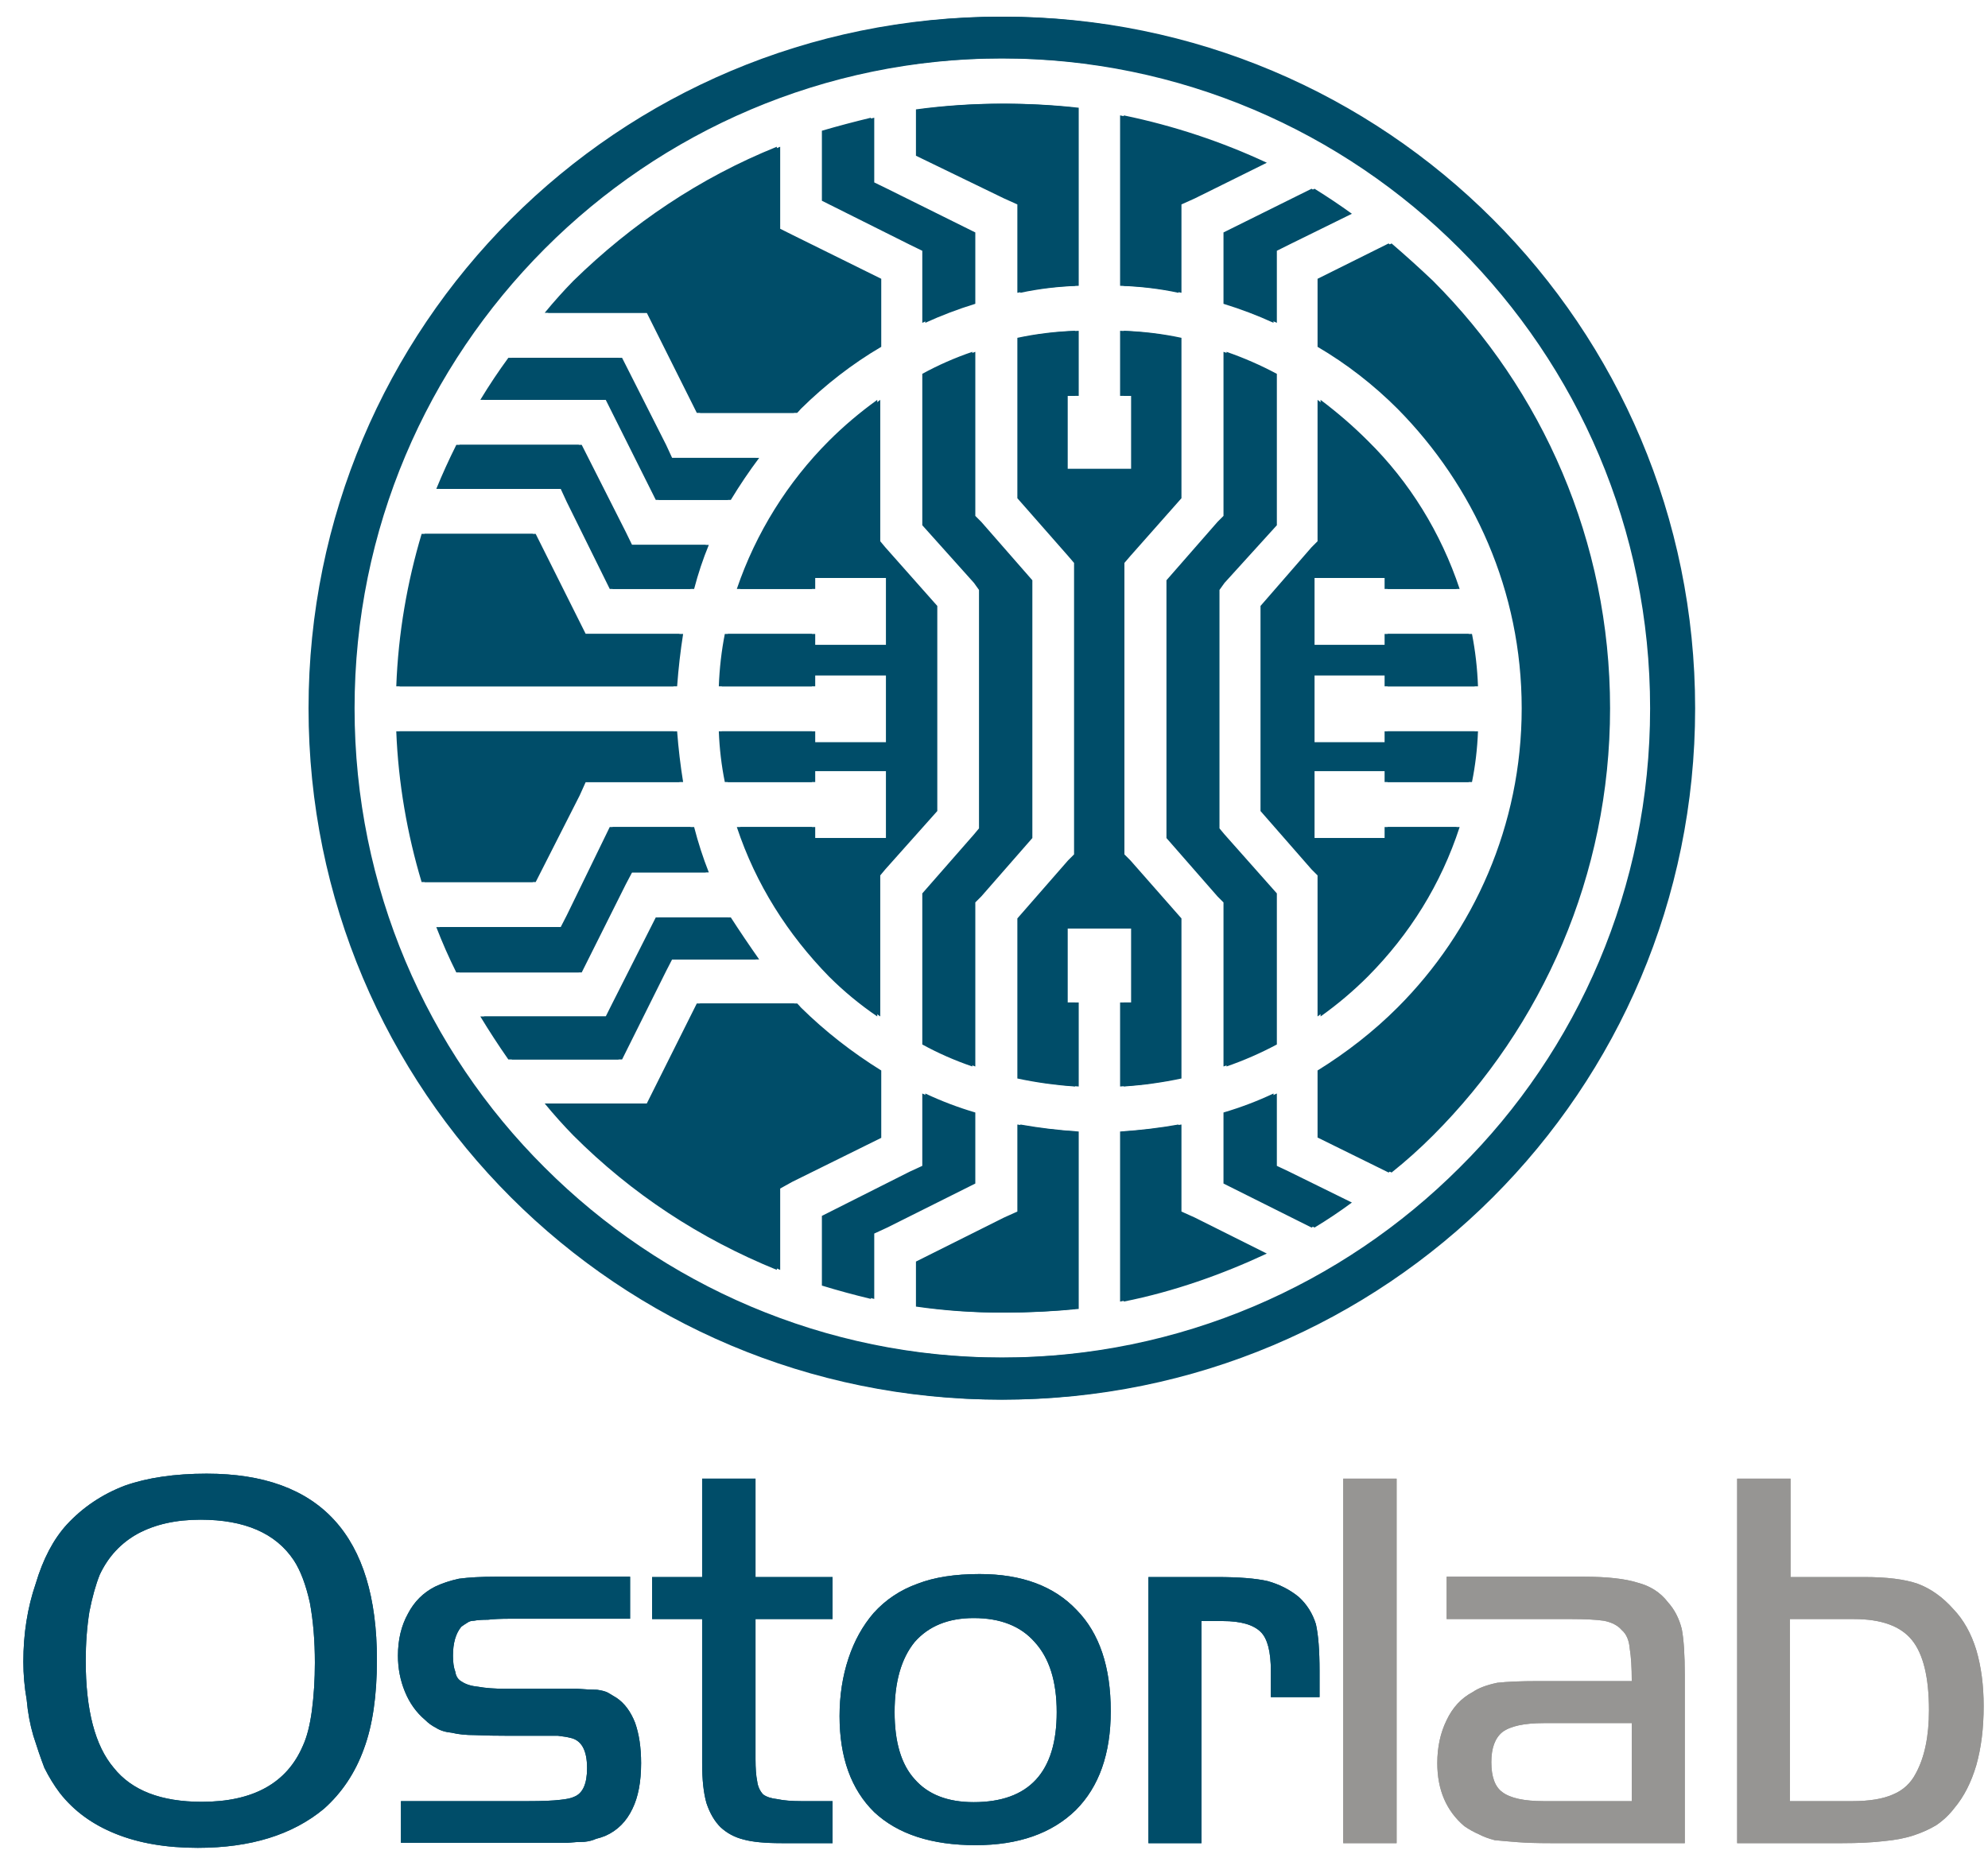 <svg version="1.2" xmlns="http://www.w3.org/2000/svg" viewBox="0 0 596 556" width="596" height="556">
	<title>logo Ostorlab (1) (2) (1)-svg-svg</title>
	<style>
		.s0 { fill: #004d69 } 
		.s1 { fill: #969593 } 
	</style>
	<g id="Layer 1">
		<g id="&lt;Group&gt;">
			<g id="Folder 2">
				<path id="&lt;Compound Path&gt;" fill-rule="evenodd" class="s0" d="m364.8 472.9q9.9 0 15.2 1.2 5.4 1.5 9.4 4.8 3.6 3.3 5.1 8.1 1.1 4.8 1.1 14.1v7.8h-14.6v-7.8q0-8.7-3-11.7-3.3-3.3-11.4-3.3h-6.4v66.6h-15.9v-79.8zm-71.1-0.9q18.9 0 29.1 10.8 10.2 10.4 10.2 30.3 0 19.2-10.5 29.7-10.8 10.5-30 10.5-19.8 0-30.4-9.9-10.4-10.2-10.4-28.8 0-9.3 2.7-17.4 2.6-7.8 7.5-13.5 5.4-6 13.2-8.8 7.5-2.9 18.6-2.9zm-1.8 13.2q-11.4 0-17.7 7.2-6 7.4-6 21 0 13.5 6 20.1 6 6.9 17.7 6.9 24.9 0 24.9-27 0-13.8-6.6-21-6.3-7.2-18.3-7.2zm-81.4-41.8h16v29.5h23.1v12.6h-23.1v42q0 4.2 0.5 6.6 0.3 2.4 1.8 4 1.5 1.1 4.3 1.4 2.7 0.6 7.2 0.6h9.3v12.6h-15.3q-7.5 0-11.4-1.1-4-1-6.9-3.7-2.7-2.7-4.2-7.2-1.3-4.5-1.3-12v-43.2h-15v-12.6h15zm-21.6 42h-36q-4.2 0-6.6 0.3-2.7 0-4.2 0.3-1.2 0-2 0.6-1 0.6-1.8 1.2-2.5 3-2.5 8.7 0 3 0.7 4.8 0.3 2.1 2 3 1.8 1.2 4.9 1.5 3.3 0.6 8.1 0.6h10.7q6.9 0 10.9 0 3.8 0.3 5.9 0.3 2.2 0.3 3.3 0.9 1 0.6 2.5 1.5 3.6 2.4 5.6 7.5 1.8 5.1 1.8 12.1 0 8.4-2.6 13.7-2.7 5.7-8.1 8.1-1.5 0.6-2.8 0.9-1.5 0.7-3.5 0.9-2.1 0-5.1 0.3-3.3 0-7.9 0h-42v-12.5h38.2q6.3 0 9.6-0.4 2.9-0.3 4.1-0.9 3.9-1.5 3.9-8.6 0-8.1-5.1-9.1-1.1-0.3-3.6-0.6-2.3 0-7.8 0h-6.6q-6.2 0-10.5-0.2-4.1 0-6.9-0.7-3-0.3-4.8-1.5-1.8-0.9-3.3-2.4-3.9-3.3-6-8.4-2.1-5.1-2.1-10.8 0-7.2 3-12.6 2.8-5.4 8.1-8.1 3.1-1.5 7.2-2.4 4.5-0.6 11.1-0.6h40.2zm-126.9-43.5q51 0 51 55.8 0 16.2-3.9 26.7-3.9 10.8-12 18-14.1 11.7-37.8 11.7-14.2 0-24.6-4.2-10.5-4.2-16.8-12.3-2.5-3.3-4.6-7.5-1.7-4.5-3.3-9.6-1.5-5.1-2-10.8-1-5.7-1-11.4 0-12.6 3.7-23.4 3.3-11.1 9.3-17.7 7.2-7.8 17.4-11.7 10.2-3.6 24.6-3.6zm-1.9 13.8q-11 0-18.8 4.2-7.6 4.2-11.4 12.3-1.8 4.5-3.1 11.1-1.1 6.9-1.1 14.7 0 22.2 8.4 32.1 8.1 10.2 26.4 10.2 23.1 0 30.3-16.8 1.8-3.9 2.7-10.5 0.9-6.9 0.9-14.4 0-9.9-1.5-18-1.8-8.1-4.8-12.7-8.1-12.2-28-12.2z"/>
				<path id="&lt;Compound Path&gt;" fill-rule="evenodd" class="s1" d="m558.9 472.9q10.2 0 16 2 5.9 2.2 10.7 7.6 4.6 4.8 6.9 12.3 2.2 7.5 2.2 16.8 0 9.9-2.2 17.7-2.3 7.8-6.6 12.9-2.3 3-5.4 5.1-3 1.8-6.6 3-3.8 1.3-9.2 1.8-5.2 0.6-12.4 0.6h-31.5v-109.3h16v29.5zm-22.3 67.2h18.7q7.7 0 12.2-2 4.6-1.9 6.9-6.4 3.9-7.2 3.9-18.9 0-14.7-5.1-21-5.1-6.3-17.4-6.3h-19.2zm-47.4-36q0-6.1-0.6-9.7-0.3-3.8-2.4-5.6-1.8-2.1-5.4-2.8-3.6-0.5-9.6-0.5h-37.5v-12.7h41.1q10.5 0 16.2 1.8 5.7 1.5 9 5.8 3 3.3 4.2 8.1 0.9 4.7 0.9 13.8v50.4h-40.2q-6.1 0-9.9-0.3-3.9-0.3-6.9-0.6-2.7-0.7-4.8-1.8-2.1-0.9-4.3-2.4-8.1-6.9-8.1-18.9 0-7.2 2.8-12.9 2.7-5.7 7.8-8.4 2.6-1.8 7.4-2.8 4.6-0.5 12.1-0.5zm-26.4 12.6q-8.8 0-12.4 2.7-3.3 2.7-3.3 9 0 6.6 3.3 9 3.6 2.7 12.4 2.7h26.4v-23.4zm-44.1-73.3v109.3h-16v-109.3z"/>
				<path id="&lt;Compound Path&gt; copy" fill-rule="evenodd" class="s0" d="m364.8 472.9q9.9 0 15.2 1.2 5.4 1.5 9.4 4.8 3.6 3.3 5.1 8.1 1.1 4.8 1.1 14.1v7.8h-14.6v-7.8q0-8.7-3-11.7-3.3-3.3-11.4-3.3h-6.4v66.6h-15.9v-79.8zm-71.1-0.9q18.9 0 29.1 10.8 10.2 10.4 10.2 30.3 0 19.2-10.5 29.7-10.8 10.5-30 10.5-19.8 0-30.4-9.9-10.4-10.2-10.4-28.8 0-9.3 2.7-17.4 2.6-7.8 7.5-13.5 5.4-6 13.2-8.8 7.5-2.9 18.6-2.9zm-1.8 13.2q-11.4 0-17.7 7.2-6 7.4-6 21 0 13.5 6 20.1 6 6.9 17.7 6.9 24.9 0 24.9-27 0-13.8-6.6-21-6.3-7.2-18.3-7.2zm-81.4-41.8h16v29.5h23.1v12.6h-23.1v42q0 4.2 0.5 6.6 0.3 2.4 1.8 4 1.5 1.1 4.3 1.4 2.7 0.6 7.2 0.6h9.3v12.6h-15.3q-7.5 0-11.4-1.1-4-1-6.9-3.7-2.7-2.7-4.2-7.2-1.3-4.5-1.3-12v-43.2h-15v-12.6h15zm-21.6 42h-36q-4.2 0-6.6 0.3-2.7 0-4.2 0.3-1.2 0-2 0.6-1 0.6-1.8 1.2-2.5 3-2.5 8.7 0 3 0.7 4.8 0.3 2.1 2 3 1.8 1.2 4.9 1.5 3.3 0.6 8.1 0.6h10.7q6.9 0 10.9 0 3.8 0.3 5.9 0.3 2.2 0.3 3.3 0.9 1 0.6 2.5 1.5 3.6 2.4 5.6 7.5 1.8 5.1 1.8 12.1 0 8.4-2.6 13.7-2.7 5.7-8.1 8.1-1.5 0.6-2.8 0.9-1.5 0.7-3.5 0.9-2.1 0-5.1 0.3-3.3 0-7.9 0h-42v-12.5h38.2q6.3 0 9.6-0.4 2.9-0.3 4.1-0.9 3.9-1.5 3.9-8.6 0-8.1-5.1-9.1-1.1-0.3-3.6-0.6-2.3 0-7.8 0h-6.6q-6.2 0-10.5-0.2-4.1 0-6.9-0.7-3-0.3-4.8-1.5-1.8-0.9-3.3-2.4-3.9-3.3-6-8.4-2.1-5.1-2.1-10.8 0-7.2 3-12.6 2.8-5.4 8.1-8.1 3.1-1.5 7.2-2.4 4.5-0.6 11.1-0.6h40.2zm-126.9-43.5q51 0 51 55.8 0 16.2-3.9 26.7-3.9 10.8-12 18-14.1 11.7-37.8 11.7-14.2 0-24.6-4.2-10.5-4.2-16.8-12.3-2.5-3.3-4.6-7.5-1.7-4.5-3.3-9.6-1.5-5.1-2-10.8-1-5.7-1-11.4 0-12.6 3.7-23.4 3.3-11.1 9.3-17.7 7.2-7.8 17.4-11.7 10.2-3.6 24.6-3.6zm-1.9 13.8q-11 0-18.8 4.2-7.6 4.2-11.4 12.3-1.8 4.5-3.1 11.1-1.1 6.9-1.1 14.7 0 22.2 8.4 32.1 8.1 10.2 26.4 10.2 23.1 0 30.3-16.8 1.8-3.9 2.7-10.5 0.9-6.9 0.9-14.4 0-9.9-1.5-18-1.8-8.1-4.8-12.7-8.1-12.2-28-12.2z"/>
				<path id="&lt;Compound Path&gt; copy 2" fill-rule="evenodd" class="s1" d="m558.9 472.9q10.2 0 16 2 5.9 2.2 10.7 7.6 4.6 4.8 6.9 12.3 2.2 7.5 2.2 16.8 0 9.9-2.2 17.7-2.3 7.8-6.6 12.9-2.3 3-5.4 5.1-3 1.8-6.6 3-3.8 1.3-9.2 1.8-5.2 0.6-12.4 0.6h-31.5v-109.3h16v29.5zm-22.3 67.2h18.7q7.7 0 12.2-2 4.6-1.9 6.9-6.4 3.9-7.2 3.9-18.9 0-14.7-5.1-21-5.1-6.3-17.4-6.3h-19.2zm-47.4-36q0-6.1-0.6-9.7-0.3-3.8-2.4-5.6-1.8-2.1-5.4-2.8-3.6-0.5-9.6-0.5h-37.5v-12.7h41.1q10.5 0 16.2 1.8 5.7 1.5 9 5.8 3 3.3 4.2 8.1 0.9 4.7 0.9 13.8v50.4h-40.2q-6.1 0-9.9-0.3-3.9-0.3-6.9-0.6-2.7-0.7-4.8-1.8-2.1-0.9-4.3-2.4-8.1-6.9-8.1-18.9 0-7.2 2.8-12.9 2.7-5.7 7.8-8.4 2.6-1.8 7.4-2.8 4.6-0.5 12.1-0.5zm-26.4 12.6q-8.8 0-12.4 2.7-3.3 2.7-3.3 9 0 6.6 3.3 9 3.6 2.7 12.4 2.7h26.4v-23.4zm-44.1-73.3v109.3h-16v-109.3z"/>
			</g>
			<g id="Folder 1">
				<path id="&lt;Compound Path&gt;" fill-rule="evenodd" class="s0" d="m300.8 419.7c-114.7 0-207.4-92.6-207.4-207.3 0-114.7 92.7-207.4 207.4-207.4 114.7 0 207.4 92.7 207.4 207.4 0 114.7-92.7 207.3-207.4 207.3zm194.8-207.3c0 53.7-21.6 102.6-57.1 137.7-35.1 35.1-83.6 57-137.7 57-53.7 0-102.4-21.9-137.5-57-35.3-35.1-57-84-57-137.7 0-53.8 21.7-102.4 57-137.8 35.1-35.2 83.8-57.1 137.5-57.1 54.1 0 102.6 21.9 137.7 57.1 35.5 35.4 57.1 84 57.1 137.8zm-229-19v-20.1h-22.2v3.3h-22.5c5.7-16.8 15.3-32.1 27.6-44.4q6.6-6.6 14.4-12.3v39.9 2.5l1.5 1.8 15.6 17.6v61.5l-15.6 17.5-1.5 1.8v2.7 39.6q-7.8-5.4-14.4-12c-12.3-12.6-21.9-27.6-27.6-44.8h22.5v3.3h22.2v-20.1h-22.2v3.3h-26.2q-1.5-7.4-1.8-15.2h28v3.3h22.2v-20.1h-22.2v3.3h-28q0.3-8.1 1.8-15.7h26.2v3.3zm-121.5-73.5h33.3 4.1l1.8 3.6 13.2 26.4h21.6q4-6.6 8.5-12.6h-22-4.1l-1.8-3.9-13.2-26.1h-33q-4.6 6-8.4 12.6zm67.4 43.5h-19.1-3.9l-1.9-3.9-13.2-26.1h-36.6q-3.3 6.6-6 13.2h33.1 4.1l1.8 3.9 12.9 26.1h24.4q1.8-6.9 4.4-13.2zm-74.7 128.2h36.6l13.2-26.4 1.9-3.6h3.9 19.1q-2.6-6.6-4.4-13.6h-24.4l-12.9 26.5-1.8 3.5h-4.1-33.1q2.7 7 6 13.6zm81.3-16.5h-21.6l-13.2 26.1-1.8 3.6h-4.1-33.3q3.8 6.6 8.4 12.9h33l13.2-26.5 1.8-3.5h4.1 22q-4.5-6.4-8.5-12.6zm-99.3-69.3h83.2q0.6-8.1 1.8-15.7h-24.9-4.3l-1.8-3.6-13.2-26.4h-33.3c-4.2 14.4-6.9 29.7-7.5 45.7zm83.2 13.5h-83.2c0.6 15.5 3.3 30.9 7.5 45.2h33.3l13.2-26 1.8-4h4.3 24.9q-1.2-7.4-1.8-15.2zm191.1-25.9v-20.1h21.9v3.3h21.6c-5.6-16.8-15-32.1-27.5-44.4q-6.6-6.6-14.2-12.3v39.9 2.5l-1.8 1.8-15.3 17.6v61.5l15.3 17.5 1.8 1.8v2.7 39.6q7.6-5.4 14.2-12c12.5-12.6 21.9-27.6 27.5-44.8h-21.6v3.3h-21.9v-20.1h21.9v3.3h25.3q1.5-7.4 1.8-15.2h-27.1v3.3h-21.9v-20.1h21.9v3.3h27.1q-0.3-8.1-1.8-15.7h-25.3v3.3zm-160.2 187.4v-20.5-3.9l3.6-2 26.7-13.2v-20.2c-8.7-5.4-16.8-11.7-24.1-18.9q-0.5-0.6-1.1-1.2h-29.1l-13.2 26.4-1.8 3.6h-4.3-26.3q4.1 5.1 8.7 9.6c17.3 17.5 37.8 30.9 60.9 40.3zm72-43.6v21.9 4.2l-3.9 1.8-26.4 13.2v13.5q12.6 1.8 25.5 1.8 11.4 0 22.3-1.1v-53.2q-9.1-0.6-17.5-2.1zm-43.8 52.3v-15.3-4.3l3.9-1.8 26.4-13.2v-21.3q-7.8-2.3-15-5.7v17.4 4.3l-3.6 1.7-26.4 13.3v20.9q7.2 2.2 14.7 4zm105.6-52.3v17.7l26.4 13.2q5.8-3.5 11.2-7.5l-18.9-9.3-3.6-1.7v-4.3-17.4q-7.3 3.4-15.1 5.7zm12.1 38.7l-21.6-10.8-4-1.8v-4.2-21.9q-8.4 1.5-17.3 2.1v51c15-3 29.4-8.1 42.9-14.4zm-115.6-271.9v-20.4l-26.7-13.2-3.6-1.8v-4.2-20.4c-23.1 9.3-43.6 23.1-60.9 40.2q-4.6 4.5-8.7 9.6h26.3 4.3l1.8 3.6 13.2 26.4h29.1q0.6-0.6 1.1-1.2c7.3-7.2 15.4-13.5 24.1-18.6zm28.2-12.9v-21.4l-26.4-13.1-3.9-1.9v-4.1-15.3q-7.5 1.8-14.7 3.9v21l26.4 13.2 3.6 1.8v4.2 17.4q7.2-3.3 15-5.7zm124.8-18.1l-21.3 10.6v20.4c8.8 5.1 16.9 11.4 24.1 18.6 22.8 23.1 37.1 54.6 37.1 89.8 0 35.1-14.3 66.9-37.1 89.7-7.2 7.2-15.3 13.5-24.1 18.9v20.1l21.3 10.5q6.4-5.1 12.4-11.1c32.7-32.7 53.1-78 53.1-128.1 0-50.2-20.4-95.5-53.1-128.2q-6-5.7-12.4-11.2zm-23.1-16.4l-26.4 13.1v17.8 3.6q7.8 2.4 15.1 5.7v-17.4-4.2l3.6-1.8 18.9-9.3q-5.4-3.9-11.2-7.5zm-70.7 29.1v-53.4q-10.9-1.2-22.3-1.2-12.9 0-25.5 1.7v13.9l26.4 12.8 3.9 1.8v4.3 21.9 0.3q8.4-1.8 17.5-2.1zm13.5-51.1v51.1q8.9 0.3 17.3 2.1v-0.3-21.9-4.3l4-1.8 21.6-10.7c-13.5-6.3-27.9-11.1-42.9-14.2zm-16.8 84.1h3.3v-19.5q-9.1 0.3-17.5 2.1v48.1l15.3 17.3 1.8 2.1v2.5 82.1 2.8l-1.8 1.8-15.3 17.4v48q8.4 1.8 17.5 2.4v-25.2h-3.3v-22.2h20.1v22.2h-3.3v25.2q8.9-0.6 17.3-2.4v-48l-15.3-17.4-1.8-1.8v-2.8-82.1-2.5l1.8-2.1 15.3-17.3v-48.1q-8.4-1.8-17.3-2.1v19.5h3.3v21.9h-20.1zm-42.7-6.6v2.7 42.7l15.6 17.3 1.5 2.1v2.5 66.6 2.4l-1.5 1.8-15.6 17.7v42.6 2.7q7.2 3.9 15 6.6v-46.5-2.7l1.8-1.8 15.3-17.5v-77.3l-15.3-17.5-1.8-1.8v-2.7-46.5q-7.8 2.7-15 6.6zm105.4 201.1v-2.7-42.6l-15.7-17.7-1.5-1.8v-2.4-66.6-2.5l1.5-2.1 15.7-17.3v-42.7-2.7q-7.3-3.9-15.1-6.6v46.5 2.7l-1.8 1.8-15.3 17.5v77.3l15.3 17.5 1.8 1.8v2.7 46.5q7.8-2.7 15.1-6.6z"/>
				<path id="&lt;Compound Path&gt; copy 3" fill-rule="evenodd" class="s0" d="m299.9 419.7c-114.7 0-207.4-92.6-207.4-207.3 0-114.7 92.7-207.4 207.4-207.4 114.6 0 207.3 92.7 207.3 207.4 0 114.7-92.7 207.3-207.3 207.3zm194.8-207.3c0 53.7-21.7 102.6-57.1 137.7-35.1 35.1-83.8 57-137.7 57-53.8 0-102.4-21.9-137.5-57-35.5-35.1-57.1-84-57.1-137.7 0-53.8 21.6-102.4 57.1-137.8 35.1-35.2 83.7-57.1 137.5-57.1 53.9 0 102.6 21.9 137.7 57.1 35.4 35.4 57.1 84 57.1 137.8zm-229.1-19v-20.1h-22.2v3.3h-22.5c5.7-16.8 15.3-32.1 27.6-44.4q6.6-6.6 14.5-12.3v39.9 2.5l1.4 1.8 15.6 17.6v61.5l-15.6 17.5-1.4 1.8v2.7 39.6q-7.9-5.4-14.5-12c-12.3-12.6-21.9-27.6-27.6-44.8h22.5v3.3h22.2v-20.1h-22.2v3.3h-26.1q-1.5-7.4-1.8-15.2h27.9v3.3h22.2v-20.1h-22.2v3.3h-27.9q0.3-8.1 1.8-15.7h26.1v3.3zm-121.6-73.5h33.3 4.3l1.8 3.6 13.2 26.4h21.6q3.8-6.6 8.4-12.6h-21.9-4.3l-1.8-3.9-13.2-26.1h-33q-4.4 6-8.4 12.6zm67.6 43.5h-19.2-3.9l-1.8-3.9-13.2-26.1h-36.7q-3.3 6.6-6 13.2h33 4.3l1.8 3.9 12.9 26.1h24.2q1.8-6.9 4.6-13.2zm-74.8 128.2h36.7l13.2-26.4 1.8-3.6h3.9 19.2q-2.8-6.6-4.6-13.6h-24.2l-12.9 26.5-1.8 3.5h-4.3-33q2.7 7 6 13.6zm81.4-16.5h-21.6l-13.2 26.1-1.8 3.6h-4.3-33.3q4 6.6 8.4 12.9h33l13.2-26.5 1.8-3.5h4.3 21.9q-4.6-6.4-8.4-12.6zm-99.4-69.3h83.1q0.7-8.1 1.8-15.7h-24.9-4.1l-1.8-3.6-13.2-26.4h-33.3c-4.3 14.4-7 29.7-7.6 45.7zm83.1 13.5h-83.1c0.6 15.5 3.3 30.9 7.6 45.2h33.3l13.2-26 1.8-4h4.1 24.9q-1.1-7.4-1.8-15.2zm191.3-25.9v-20.1h21.9v3.3h21.6c-5.7-16.8-15-32.1-27.7-44.4q-6.6-6.6-14-12.3v39.9 2.5l-1.8 1.8-15.3 17.6v61.5l15.3 17.5 1.8 1.8v2.7 39.6q7.4-5.4 14-12c12.7-12.6 22-27.6 27.7-44.8h-21.6v3.3h-21.9v-20.1h21.9v3.3h25.2q1.5-7.4 1.8-15.2h-27v3.3h-21.9v-20.1h21.9v3.3h27q-0.3-8.1-1.8-15.7h-25.2v3.3zm-160.3 187.4v-20.5-3.9l3.6-2 26.8-13.2v-20.2c-8.8-5.4-16.9-11.7-24.1-18.9q-0.6-0.6-1.2-1.2h-29.1l-13.2 26.4-1.8 3.6h-4.2-26.4q4.2 5.1 8.6 9.6c17.5 17.5 37.9 30.9 61 40.3zm72.1-43.6v21.9 4.2l-4 1.8-26.4 13.2v13.5q12.6 1.8 25.6 1.8 11.4 0 22.1-1.1v-53.2q-8.9-0.6-17.3-2.1zm-43.9 52.3v-15.3-4.3l4-1.8 26.4-13.2v-21.3q-7.9-2.3-15-5.7v17.4 4.3l-3.7 1.7-26.4 13.3v20.9q7.2 2.2 14.7 4zm105.7-52.3v17.7l26.4 13.2q5.6-3.5 11.1-7.5l-19-9.3-3.5-1.7v-4.3-17.4q-7.2 3.4-15 5.7zm11.9 38.7l-21.6-10.8-3.8-1.8v-4.2-21.9q-8.4 1.5-17.5 2.1v51c15-3 29.5-8.1 42.9-14.4zm-115.4-271.9v-20.4l-26.8-13.2-3.6-1.8v-4.2-20.4c-23.1 9.3-43.5 23.1-61 40.2q-4.4 4.5-8.6 9.6h26.4 4.2l1.8 3.6 13.2 26.4h29.1q0.6-0.6 1.2-1.2c7.2-7.2 15.3-13.5 24.1-18.6zm28.2-12.9v-21.4l-26.4-13.1-4-1.9v-4.1-15.3q-7.5 1.8-14.7 3.9v21l26.4 13.2 3.7 1.8v4.2 17.4q7.1-3.3 15-5.7zm124.8-18.1l-21.3 10.6v20.4c8.7 5.1 16.8 11.4 24 18.6 22.8 23.1 37.2 54.6 37.2 89.8 0 35.1-14.4 66.9-37.2 89.7-7.2 7.2-15.3 13.5-24 18.9v20.1l21.3 10.5q6.3-5.1 12.3-11.1c32.7-32.7 53.2-78 53.2-128.1 0-50.2-20.5-95.5-53.2-128.2q-6-5.7-12.3-11.2zm-23.1-16.4l-26.4 13.1v17.8 3.6q7.8 2.4 15 5.7v-17.4-4.2l3.5-1.8 19-9.3q-5.5-3.9-11.1-7.5zm-70.9 29.1v-53.4q-10.7-1.2-22.1-1.2-13 0-25.6 1.7v13.9l26.4 12.8 4 1.8v4.3 21.9 0.3q8.4-1.8 17.3-2.1zm13.5-51.1v51.1q9.1 0.3 17.5 2.1v-0.3-21.9-4.3l3.8-1.8 21.6-10.7c-13.4-6.3-27.9-11.1-42.9-14.2zm-16.8 84.1h3.3v-19.5q-8.9 0.3-17.3 2.1v48.1l15.2 17.3 1.8 2.1v2.5 82.1 2.8l-1.8 1.8-15.2 17.4v48q8.4 1.8 17.3 2.4v-25.2h-3.3v-22.2h20.1v22.2h-3.3v25.2q9.1-0.6 17.5-2.4v-48l-15.3-17.4-1.8-1.8v-2.8-82.1-2.5l1.8-2.1 15.3-17.3v-48.1q-8.4-1.8-17.5-2.1v19.5h3.3v21.9h-20.1zm-42.5-6.6v2.7 42.7l15.5 17.3 1.5 2.1v2.5 66.6 2.4l-1.5 1.8-15.5 17.7v42.6 2.7q7.1 3.9 15 6.6v-46.5-2.7l1.8-1.8 15.2-17.5v-77.3l-15.2-17.5-1.8-1.8v-2.7-46.5q-7.9 2.7-15 6.6zm105.3 201.1v-2.7-42.6l-15.6-17.7-1.5-1.8v-2.4-66.6-2.5l1.5-2.1 15.6-17.3v-42.7-2.7q-7.2-3.9-15-6.6v46.5 2.7l-1.8 1.8-15.3 17.5v77.3l15.3 17.5 1.8 1.8v2.7 46.5q7.8-2.7 15-6.6z"/>
			</g>
			<g id="Folder 2 copy">
			</g>
		</g>
		<g id="&lt;Group&gt;">
		</g>
		<g id="&lt;Group&gt;">
		</g>
		<g id="&lt;Group&gt;">
		</g>
		<g id="&lt;Group&gt;">
		</g>
		<g id="&lt;Group&gt;">
		</g>
		<g id="C 41, M 11,Y 0, K 59">
		</g>
		<g id="C 0, M 0, Y 1, K 41">
		</g>
	</g>
</svg>